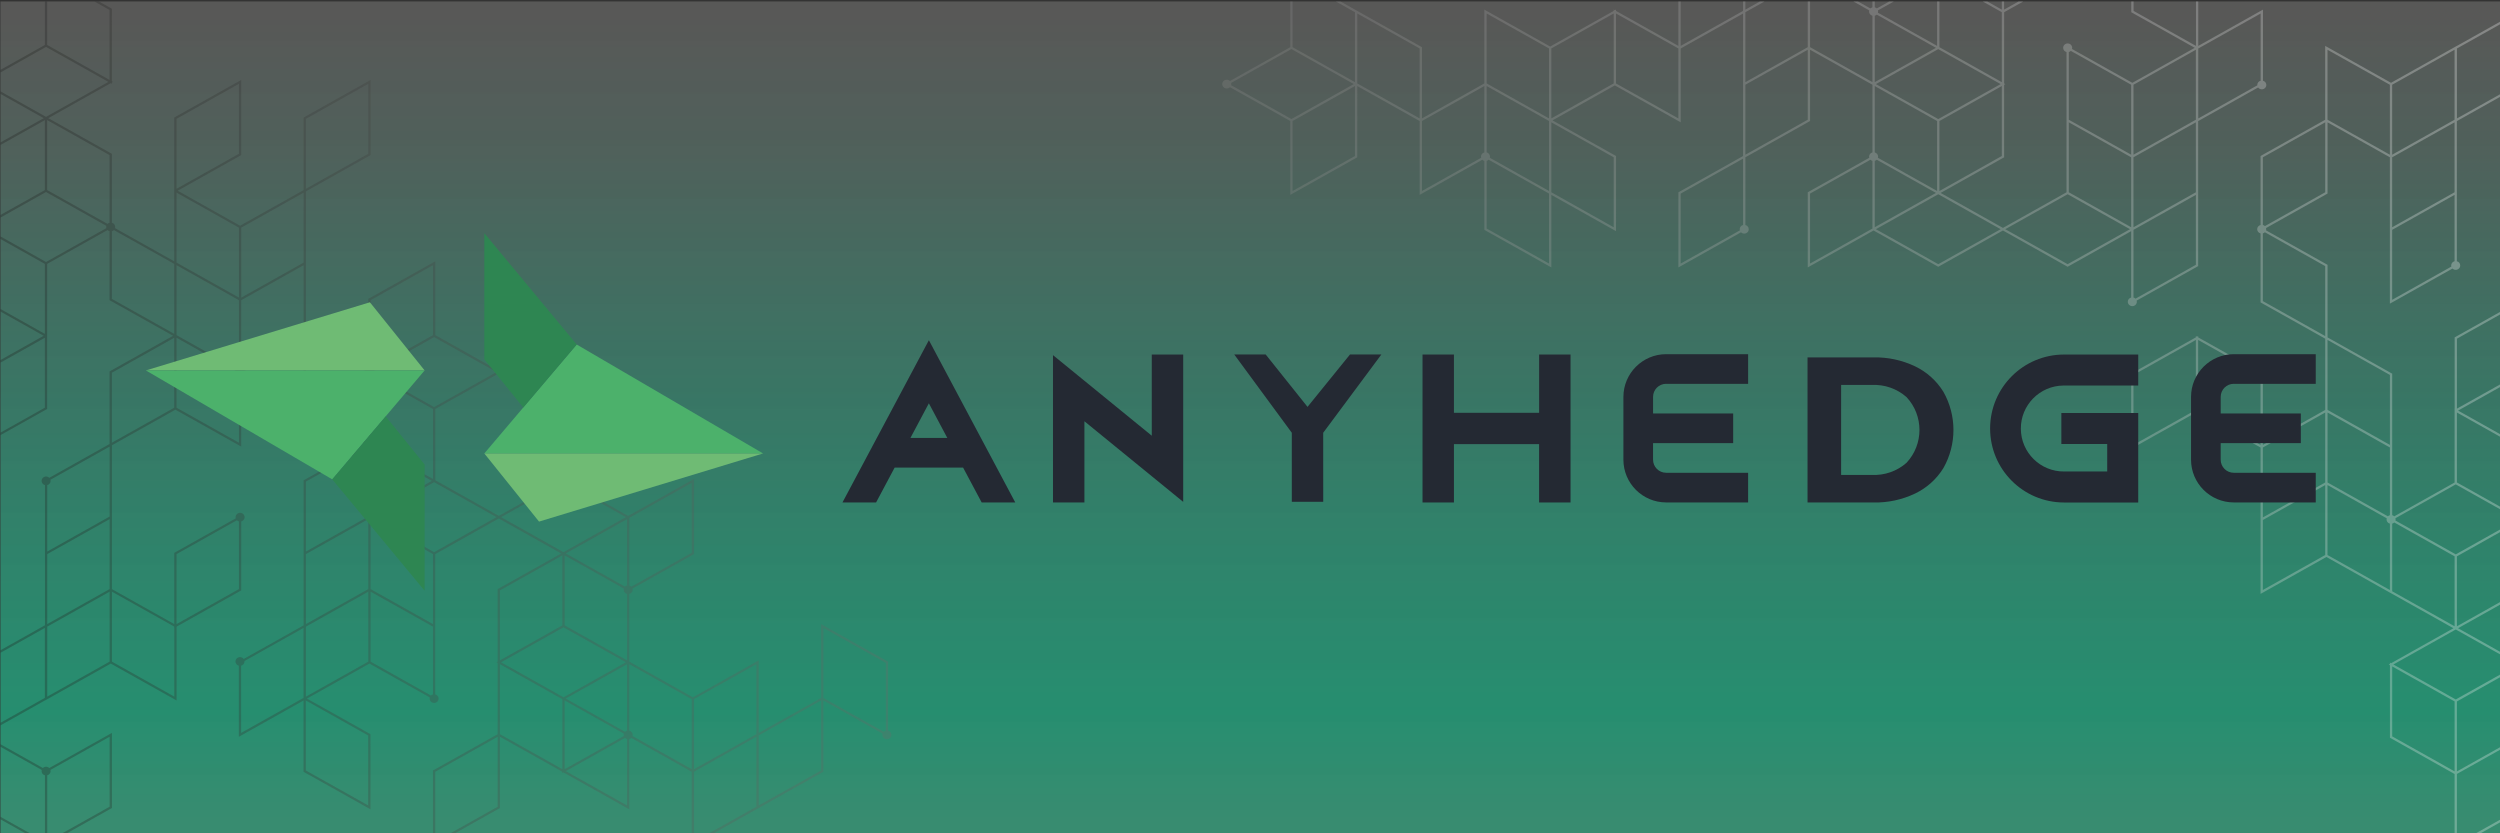<?xml version="1.0" encoding="utf-8"?>
<!-- Generator: Adobe Illustrator 27.3.1, SVG Export Plug-In . SVG Version: 6.00 Build 0)  -->
<svg version="1.1" id="Capa_1" xmlns="http://www.w3.org/2000/svg" xmlns:xlink="http://www.w3.org/1999/xlink" x="0px" y="0px"
	 viewBox="0 0 1500 500" style="enable-background:new 0 0 1500 500;" xml:space="preserve">
<rect x="0" y="0" width="1500" height="500" fill="#333333" stroke="none"/>
<style type="text/css">
	.st0{clip-path:url(#SVGID_00000049926318725598020520000001867204008906816659_);}
	.st1{fill:url(#SVGID_00000008113678437588472310000002811672412321115814_);}
	
		.st2{clip-path:url(#SVGID_00000167389919213058330390000011023772211174880187_);fill:url(#SVGID_00000047048429135412332950000003584657148320425881_);}
	.st3{fill:#4CB16B;}
	.st4{fill:#6FBB74;}
	.st5{fill:#2E8652;}
	.st6{fill:#242933;}
</style>
<g>
	<defs>
		<rect id="SVGID_1_" x="0.25" y="0.87" width="1500" height="500"/>
	</defs>
	<clipPath id="SVGID_00000178182051353416191840000003402282464053241013_">
		<use xlink:href="#SVGID_1_"  style="overflow:visible;"/>
	</clipPath>
	<g style="clip-path:url(#SVGID_00000178182051353416191840000003402282464053241013_);">
		<g id="Capa_2_00000111175066754578635200000009921497898773821589_">
			<g>
				
					<linearGradient id="SVGID_00000094595429103716201360000007202374421245119157_" gradientUnits="userSpaceOnUse" x1="748.788" y1="493.339" x2="748.788" y2="11.522" gradientTransform="matrix(1 0 0 -1 0 502)">
					<stop  offset="0" style="stop-color:#585857"/>
					<stop  offset="0.171" style="stop-color:#51635D;stop-opacity:0.949"/>
					<stop  offset="0.474" style="stop-color:#3A816D;stop-opacity:0.858"/>
					<stop  offset="0.869" style="stop-color:#22AE85;stop-opacity:0.739"/>
					<stop  offset="1" style="stop-color:#3AB28A;stop-opacity:0.7"/>
				</linearGradient>
				
					<rect x="-11.68" y="-3.67" style="fill:url(#SVGID_00000094595429103716201360000007202374421245119157_);" width="1520.93" height="506.98"/>
				<g>
					<g>
						<defs>
							
								<rect id="SVGID_00000121247881026423933400000003146466127645283749_" x="-11.68" y="-3.67" width="1520.93" height="506.98"/>
						</defs>
						<clipPath id="SVGID_00000032618695955887892680000011489290769122636688_">
							<use xlink:href="#SVGID_00000121247881026423933400000003146466127645283749_"  style="overflow:visible;"/>
						</clipPath>
						
							<linearGradient id="SVGID_00000002385675964708134230000001484461911600842399_" gradientUnits="userSpaceOnUse" x1="-12.571" y1="276.679" x2="1513.642" y2="276.679" gradientTransform="matrix(1 0 0 -1 0 502)">
							<stop  offset="0" style="stop-color:#FFFFFF"/>
							<stop  offset="5.028069e-03" style="stop-color:#1E1E1C;stop-opacity:0.3"/>
							<stop  offset="1" style="stop-color:#F6F6F6;stop-opacity:0.3"/>
						</linearGradient>
						
							<path style="clip-path:url(#SVGID_00000032618695955887892680000011489290769122636688_);fill:url(#SVGID_00000002385675964708134230000001484461911600842399_);" d="
							M532.85,438.37v-41.39l-40.19-22.54v44.3l-37.43,20.99V396.2l-39.5,22.15l-38.12-21.38v-40.61c1.16-0.3,2.02-1.31,2.02-2.53
							c0-0.24-0.04-0.47-0.11-0.69l36.56-20.5l0.35-0.2v-45.08l-39.5,22.15l-38.81-21.77l-38.81,21.77l-38.12-21.38v-42.75
							l39.5-22.15l-39.5-22.15v-44.31l-39.85,22.35l-0.35,0.2v42.76l-35.52-19.91c0.06-0.22,0.11-0.45,0.11-0.69
							c0-1.22-0.86-2.24-2.02-2.53v-84.14l38.46-21.57l0.35-0.2V47.97l-39.85,22.35l-0.35,0.2v43.53l-38.12,21.38l-37.43-21
							l37.78-21.18l0.35-0.2V47.97L104.9,70.31l-0.35,0.2v86.29l-35.52-19.91c0.06-0.22,0.11-0.45,0.11-0.69
							c0-1.22-0.86-2.24-2.02-2.53V92.28L28.99,70.9l37.43-20.99l0.69,0.38v-0.78l0.69-0.38l-0.69-0.38V5.22l-36.9-20.69
							c0.06-0.22,0.11-0.45,0.11-0.69c0-1.45-1.22-2.63-2.71-2.63s-2.71,1.18-2.71,2.63c0,1.22,0.86,2.24,2.02,2.53v40.61
							l-39.5,22.15l38.81,21.77l-37.77,21.18l-0.35,0.2v43.53l-0.69,0.38l0.69,0.38v43.53l38.1,21.37l-37.79,21.19l-0.35,0.19v45.08
							l39.85-22.35l0.35-0.2v-42.77l0.03,0.02v-44.3l36.2-20.3c0.33,0.33,0.76,0.56,1.23,0.68v41.39l38.12,21.37l-37.77,21.18
							l-0.35,0.2v43.55l-36.16,20.28c-0.49-0.48-1.17-0.78-1.92-0.78c-1.49,0-2.71,1.18-2.71,2.63c0,1.22,0.86,2.24,2.02,2.53v84.1
							l-38.52,21.61l-0.35,0.2v45.08l0.06-0.04v42.79l38.81,21.77v0.78l0.69-0.38l0.69,0.38v-0.77l38.46-21.57l0.35-0.2v-45.08
							l-37.58,21.08c-0.49-0.48-1.17-0.78-1.92-0.78s-1.43,0.3-1.92,0.78l-35.54-19.93l36.77-20.62v0.04l39.5-22.15l39.5,22.15
							v-44.32l38.43-21.55l0.35-0.2v-41.39c1.16-0.3,2.02-1.31,2.02-2.53c0-1.45-1.22-2.63-2.71-2.63c-1.49,0-2.71,1.18-2.71,2.63
							c0,0.24,0.04,0.47,0.11,0.69l-36.56,20.5l-0.35,0.2v42.74l-37.4-20.97v-86.3l38.09-21.36l39.5,22.15v-44.3l36.2-20.3
							c0.33,0.33,0.76,0.56,1.23,0.68v41.39l36.9,20.69c-0.06,0.22-0.11,0.45-0.11,0.69s0.04,0.47,0.11,0.69l-36.56,20.5l-0.35,0.2
							v87.01l-35.97,20.17c-0.49-0.67-1.29-1.11-2.2-1.11c-1.49,0-2.71,1.18-2.71,2.63c0,1.22,0.86,2.24,2.02,2.53v42.65
							l38.81-21.77v42.75l40.19,22.54V440.5l-38.09-21.35l37.45-21.01l36.21,20.31c-0.06,0.22-0.11,0.45-0.11,0.69
							c0,1.45,1.22,2.63,2.71,2.63c1.49,0,2.71-1.18,2.71-2.63c0-1.22-0.86-2.24-2.02-2.53v-84.14l38.12-21.38l37.43,21
							l-37.77,21.18l-0.35,0.2v43.53l-0.69,0.38l0.69,0.38v42.76l-38.46,21.57l-0.35,0.2v45.08l39.85-22.35l0.35-0.2v-42.75
							l37.43,20.99v0.78l0.69-0.38l39.5,22.15v-42.15c0.47-0.13,0.9-0.36,1.23-0.68l36.2,20.3v44.29l38.81-21.77v0.01l39.85-22.35
							l0.35-0.2V420.3l35.52,19.91c-0.06,0.22-0.11,0.45-0.11,0.69c0,1.45,1.22,2.63,2.71,2.63c1.49,0,2.71-1.18,2.71-2.63
							C534.86,439.68,534,438.67,532.85,438.37z M105.93,71.28l37.43-20.99v41.98l-37.43,20.99V71.28z M26.9,244.63l-37.43,20.99
							v-41.98l37.43-20.99V244.63z M65.77,442.05v41.98l-37.43,20.99v-39.84c1.16-0.3,2.02-1.31,2.02-2.53
							c0-0.24-0.04-0.47-0.11-0.69L65.77,442.05z M26.95,465.19v39.84l-37.43-20.99v-41.98l35.52,19.91
							c-0.06,0.22-0.11,0.45-0.11,0.69C24.94,463.88,25.8,464.89,26.95,465.19z M453.84,440.5l-37.43,20.99v-41.98l37.43-20.99
							V440.5z M376.22,438.37c-0.47,0.13-0.89,0.36-1.23,0.68l-35.51-19.91l36.74-20.6V438.37z M338.8,375.22v-41.98l35.52,19.91
							c-0.06,0.22-0.11,0.45-0.11,0.69c0,1.22,0.86,2.24,2.02,2.53v39.84L338.8,375.22z M376.22,351.3
							c-0.47,0.13-0.89,0.36-1.23,0.68l-35.51-19.91l36.74-20.6V351.3z M338.1,376.38l37.43,20.99l-17,9.53l-20.42,11.46
							l-37.43-20.99l17-9.53L338.1,376.38z M338.8,420.29l35.52,19.92c-0.06,0.22-0.11,0.45-0.11,0.69s0.04,0.47,0.11,0.69
							l-35.52,19.92V420.29z M415.03,331.69l-36.2,20.3c-0.33-0.33-0.76-0.56-1.23-0.68V310.7l37.43-20.99V331.69z M222.36,264.25
							v-39.84l37.43,20.99v41.98l-35.52-19.91c0.06-0.22,0.11-0.45,0.11-0.69C224.38,265.56,223.52,264.54,222.36,264.25z
							 M222.36,269.32c0.47-0.13,0.9-0.36,1.23-0.68l35.51,19.91l-36.74,20.6L222.36,269.32L222.36,269.32z M260.48,244.24
							l-37.43-20.99l18.36-10.29l19.07-10.7l37.43,20.99L260.48,244.24z M222.36,180.11l37.43-21v41.98l-37.43,20.99V180.11z
							 M183.55,71.28l37.43-20.99v41.98l-37.43,20.99V71.28z M182.17,157.57l-12.24,6.87l-25.18,14.12v-41.98l37.43-20.99
							L182.17,157.57L182.17,157.57z M143.36,222.09l-18.72-10.5l-18.72-10.5v-41.98l18.72,10.5l18.72,10.5V222.09z M105.93,115.59
							l37.43,20.99v41.98l-18.72-10.5l-18.72-10.5V115.59z M65.74,133.66c-0.47,0.13-0.89,0.36-1.23,0.68l-36.2-20.3V72.06
							l37.43,20.99L65.74,133.66L65.74,133.66z M65.74,5.99v41.98l-37.43-21v-40.61c0.47-0.13,0.89-0.36,1.23-0.68L65.74,5.99z
							 M27.62,28.14l37.43,21l-36.74,20.6l0,0l-0.69,0.38l-0.69-0.38l0,0l-36.74-20.6L27.62,28.14z M-10.51,93.05l37.43-20.99v41.98
							l-37.43,20.99L-10.51,93.05L-10.51,93.05z M-10.51,137.35l37.43,21v41.98l-37.43-20.99L-10.51,137.35L-10.51,137.35z
							 M27.62,157.19l-37.43-21l17-9.53l20.42-11.46l36.21,20.31c-0.06,0.22-0.11,0.45-0.11,0.69s0.04,0.46,0.11,0.69L27.62,157.19z
							 M67.12,138.72c0.47-0.13,0.89-0.36,1.23-0.68l36.2,20.3v41.98l-37.43-20.99L67.12,138.72L67.12,138.72z M67.12,223.64
							l37.43-20.99v41.98l-37.43,20.99L67.12,223.64L67.12,223.64z M28.34,291.08c1.16-0.3,2.02-1.31,2.02-2.53
							c0-0.24-0.04-0.47-0.11-0.69l35.52-19.91v41.98l-37.43,20.99L28.34,291.08L28.34,291.08z M65.77,353.45l-37.43,20.99v-41.98
							l37.43-20.99V353.45z M26.9,418.74l-37.43,20.99v-41.98l37.43-21V418.74z M28.34,375.99l37.43-20.99v41.98l-37.43,20.99
							L28.34,375.99L28.34,375.99z M105.93,332.46l36.2-20.3c0.33,0.33,0.76,0.56,1.23,0.68v40.61l-37.43,20.99V332.46z
							 M104.58,376.74v41.22l-37.43-20.99v-41.98l37.4,20.97v0.79L104.58,376.74z M143.36,265.62l-37.43-20.99v-41.98l18.72,10.5
							l18.72,10.5V265.62z M144.74,222.09v-41.98l21.39-11.99l16.04-9v39.83c-1.16,0.3-2.02,1.31-2.02,2.53
							c0,0.24,0.04,0.47,0.11,0.69L144.74,222.09z M183.55,244.63v-40.61c0.47-0.13,0.89-0.36,1.23-0.68l36.2,20.3v40.61
							c-0.47,0.13-0.89,0.36-1.23,0.68L183.55,244.63z M183.55,288.94l36.2-20.3c0.33,0.33,0.76,0.56,1.23,0.68v40.61l-0.69,0.38
							l0,0l-36.74,20.6L183.55,288.94L183.55,288.94z M183.55,375.99l37.43-20.99v41.98l-37.43,20.99V375.99z M220.98,353.45
							l-37.43,20.99v-41.98l37.43-20.99V353.45z M144.68,439.73V399.4c1.16-0.3,2.02-1.31,2.02-2.53c0-0.08-0.02-0.16-0.03-0.24
							l35.44-19.88v41.98L144.68,439.73z M220.92,483.26l-37.43-20.99v-41.98l37.43,20.99V483.26z M259.79,416.6
							c-0.47,0.13-0.89,0.36-1.23,0.68l-36.2-20.3v-41.98l37.43,20.99V416.6z M222.36,353.45v-41.98l37.43,21v41.98L222.36,353.45z
							 M260.48,331.3l-37.43-21l37.43-20.99l0.69,0.38l0,0l36.74,20.6L260.48,331.3z M338.1,289.31l37.43,20.99l-36.74,20.6l0,0
							l-0.69,0.38l-0.69-0.38l0,0l-36.74-20.6L338.1,289.31z M299.99,354.23l37.43-20.99v41.98l-37.43,20.99V354.23z M298.6,484.05
							l-37.43,20.99v-41.98l37.43-20.99V484.05z M299.99,440.51v-41.98l37.43,20.99v41.98L299.99,440.51z M339.49,462.67L375,442.76
							c0.33,0.33,0.76,0.56,1.23,0.68v39.84L339.49,462.67z M377.61,438.37v-39.84l37.43,20.99v41.98l-35.52-19.91
							c0.06-0.22,0.11-0.45,0.11-0.68C379.62,439.68,378.76,438.67,377.61,438.37z M416.42,505.02v-41.97l37.43-21v41.98
							L416.42,505.02z M492.65,462.28l-37.43,20.99v-41.98l37.43-20.99V462.28z M494.04,418.75v-41.98l37.43,20.99v40.61
							c-0.47,0.13-0.89,0.36-1.23,0.68L494.04,418.75z M1513.64,398.7l-38.81-21.77l37.77-21.18l0.35-0.2v-43.53l0.69-0.38
							l-0.69-0.38v-43.53l-38.1-21.37l37.79-21.19l0.35-0.2v-45.08l-39.85,22.35l-0.35,0.2v42.77l-0.03-0.02v44.31l-36.2,20.3
							c-0.33-0.33-0.76-0.56-1.23-0.68v-84.91l-38.81-21.77V158.9l-36.9-20.69c0.06-0.22,0.11-0.45,0.11-0.69s-0.04-0.46-0.11-0.69
							l36.55-20.5l0.35-0.2V73.4l37.4,20.97v87.83l37.58-21.08c0.49,0.48,1.17,0.78,1.92,0.78c1.49,0,2.71-1.18,2.71-2.63
							c0-1.22-0.86-2.24-2.02-2.53V72.66l38.52-21.61l0.35-0.2V5.77l-38.87,21.8v-0.04l-39.5,22.15l-39.5-22.15v44.32l-38.43,21.55
							l-0.35,0.2v41.39c-1.16,0.3-2.02,1.31-2.02,2.53s0.86,2.24,2.02,2.53v41.39l38.81,21.77v42.75l-37.43,20.99v-42.76
							l-38.81-21.77v-0.78l-0.69,0.38l-0.69-0.38v0.77l-38.46,21.57l-0.35,0.2v45.1l37.58-21.08c0.49,0.48,1.17,0.78,1.92,0.78
							c0.75,0,1.43-0.3,1.92-0.78l36.2,20.3v87.84l39.5-22.15l38.12,21.38l0,0l38.12,21.38l-37.43,21l-0.69-0.38v0.78l-0.69,0.38
							l0.69,0.38v43.53l38.81,21.77v40.61c-1.16,0.3-2.02,1.31-2.02,2.53c0,1.45,1.22,2.63,2.71,2.63c1.49,0,2.71-1.18,2.71-2.63
							c0-0.24-0.04-0.47-0.11-0.69l36.56-20.5l0.35-0.2v-45.08l-38.81,21.77v-41.98L1513.64,398.7z M1474.17,203.2l37.43-20.99
							v41.98l-37.43,20.99V203.2z M1511.57,354.77l-37.42,21v-41.98l37.43-20.99L1511.57,354.77L1511.57,354.77z M1511.57,310.47
							l-37.42-20.99V247.5l37.43,21L1511.57,310.47L1511.57,310.47z M1473.45,290.64l37.43,20.99l-17,9.53l-20.42,11.46
							l-36.21-20.31c0.06-0.22,0.11-0.45,0.11-0.69s-0.04-0.47-0.11-0.69L1473.45,290.64z M1433.95,268.5v40.61
							c-0.47,0.13-0.9,0.36-1.23,0.68l-17.48-9.8l-18.72-10.5v-41.98l18.72,10.5L1433.95,268.5z M1435.3,94.38l37.43-20.99v41.98
							l-37.43,20.99L1435.3,94.38L1435.3,94.38z M1435.3,179.88V137.9l37.43-20.99v39.83c-1.16,0.3-2.02,1.31-2.02,2.53
							c0,0.24,0.04,0.47,0.11,0.69L1435.3,179.88z M1474.17,29.09L1511.6,8.1v41.98l-37.43,20.99V29.09z M1472.73,71.83
							l-37.43,20.99V50.84l37.43-20.99V71.83z M1396.49,29.86l37.43,20.99v41.98l-37.4-20.97v-0.79l-0.03,0.02L1396.49,29.86
							L1396.49,29.86z M1395.14,73.38v41.98l-36.2,20.3c-0.33-0.33-0.76-0.56-1.23-0.68V94.38L1395.14,73.38z M1357.7,180.66v-40.62
							c0.47-0.13,0.89-0.35,1.23-0.68l36.2,20.3v41.98L1357.7,180.66z M1433.95,224.96v41.98l-18.72-10.5l-18.72-10.5v-41.98
							L1433.95,224.96z M1280.08,266.94v-41.98l37.43-20.99v39.84c-1.16,0.3-2.02,1.31-2.02,2.53c0,0.24,0.04,0.47,0.11,0.68
							L1280.08,266.94z M1318.89,243.81v-39.84l37.43,20.99v41.98l-35.52-19.91c0.06-0.21,0.11-0.45,0.11-0.68
							C1320.91,245.12,1320.06,244.1,1318.89,243.81z M1357.7,268.5l37.43-20.99v41.98l-37.43,20.99V268.5z M1357.7,312.02
							l37.43-20.99v41.98L1357.7,354V312.02z M1396.51,333.02v-41.98l18.72,10.5l16.8,9.43c-0.06,0.22-0.11,0.45-0.11,0.68
							c0,1.22,0.86,2.24,2.02,2.53v39.84L1396.51,333.02z M1435.33,314.17c0.47-0.13,0.89-0.36,1.23-0.68l36.2,20.3v41.98
							l-37.43-20.99V314.17z M1472.76,378.09L1472.76,378.09l0.69-0.38l0.69,0.38l0,0l36.74,20.6l-37.43,20.99l-37.43-20.99
							L1472.76,378.09z M1435.33,399.86l37.43,20.99v41.98l-37.43-20.99V399.86z M1511.57,443.38v41.98l-36.2,20.3
							c-0.33-0.33-0.76-0.56-1.23-0.68v-40.61L1511.57,443.38z M1282.1,181.05c0-0.24-0.04-0.46-0.11-0.69l36.56-20.5l0.35-0.19
							V72.66l35.98-20.18c0.49,0.67,1.29,1.11,2.2,1.11c1.49,0,2.71-1.18,2.71-2.63c0-1.22-0.86-2.24-2.02-2.53V5.78l-38.81,21.77
							V-15.2l-40.19-22.54V7.34l38.09,21.35l-37.45,21.01l-36.21-20.31c0.06-0.22,0.11-0.45,0.11-0.69c0-1.45-1.22-2.63-2.71-2.63
							c-1.49,0-2.71,1.18-2.71,2.63c0,1.22,0.86,2.24,2.02,2.53v39.83l0,0v44.31l-38.12,21.38l-37.43-20.99l37.77-21.18l0.35-0.2
							V50.85l0.69-0.38l-0.69-0.38V7.33l38.46-21.57l0.35-0.2v-45.08l-39.85,22.35l-0.35,0.2V5.78l-37.43-20.99V-16l-0.69,0.38
							l-39.5-22.15V4.39c-0.47,0.13-0.9,0.36-1.23,0.68l-36.2-20.3v-44.29l-38.81,21.77v-0.01l-39.85,22.35l-0.35,0.2v42.75
							L969.6,6.54V5.77l-0.69,0.38l-0.69-0.38v0.78L930.1,27.93L890.6,5.77v44.3l-37.43,20.99V28.31L812.98,5.77l0,0l-38.81-21.77
							v44.31l-36.2,20.3c-0.49-0.48-1.17-0.78-1.92-0.78c-1.49,0-2.71,1.18-2.71,2.63s1.22,2.63,2.71,2.63
							c0.75,0,1.43-0.3,1.92-0.78l36.2,20.3v44.31l39.85-22.35l0.35-0.2V51.63l37.43,20.99v44.3l37.58-21.08
							c0.33,0.33,0.76,0.56,1.23,0.68v41.39l40.19,22.54v-43.53l38.81,21.77V93.6l-38.12-21.37l37.42-20.99l39.51,22.15v-44.3
							l37.43-20.99v85.52l-38.46,21.57l-0.35,0.19v45.08l37.58-21.08c0.49,0.48,1.17,0.78,1.92,0.78c1.49,0,2.71-1.18,2.71-2.63
							c0-1.22-0.86-2.24-2.02-2.53V94.38l38.46-21.58l0.35-0.2V29.85l37.43,20.99v40.61c-1.16,0.3-2.02,1.31-2.02,2.53
							c0,0.24,0.04,0.46,0.11,0.69l-36.56,20.5l-0.35,0.2v45.08l39.5-22.15l38.81,21.77l38.81-21.77l38.81,21.77l38.12-21.38v39.83
							c-1.16,0.3-2.02,1.31-2.02,2.53c0,1.45,1.22,2.63,2.71,2.63C1280.89,183.68,1282.1,182.5,1282.1,181.05z M1317.52,158.89
							l-36.2,20.3c-0.33-0.33-0.76-0.56-1.23-0.68V137.9l0.69-0.38l0,0l36.74-20.6V158.89z M1241.27,73.38l37.43,20.99v41.98
							l-37.43-20.99V73.38z M1280.08,94.38l37.43-20.99v41.98l-37.43,20.99V94.38z M1317.52,71.83l-37.43,20.99V50.84l37.43-20.99
							V71.83z M1356.39,8.1v40.32c-1.16,0.3-2.02,1.31-2.02,2.53c0,0.08,0.02,0.16,0.03,0.25l-35.44,19.88V29.1L1356.39,8.1z
							 M1280.15-35.43l37.43,20.99v41.98l-37.43-20.99V-35.43z M1241.27,31.22c0.47-0.13,0.89-0.36,1.23-0.68l36.2,20.3v41.98
							l-37.43-20.99V31.22z M1162.96,71.45l-37.43-20.99l17-9.53l20.42-11.46l37.43,20.99l-17,9.53L1162.96,71.45z M1124.84,9.46
							c0.47-0.13,0.89-0.36,1.23-0.68l35.51,19.91l-36.74,20.6V9.46z M1162.27,27.53l-35.52-19.91c0.06-0.22,0.11-0.45,0.11-0.69
							c0-0.24-0.04-0.46-0.11-0.69l35.52-19.91V27.53z M1162.27,72.61v41.98l-35.52-19.92c0.06-0.22,0.11-0.45,0.11-0.68
							c0-1.22-0.86-2.24-2.02-2.53V51.62L1162.27,72.61z M1124.84,96.52c0.47-0.13,0.89-0.36,1.23-0.68l35.51,19.91l-36.74,20.6
							V96.52z M1201.08,93.6l-37.43,21V72.61l37.43-20.99V93.6z M1202.46-36.22l37.43-20.99v41.98l-37.43,20.99V-36.22z
							 M1201.08,7.31V49.3l-37.43-20.99v-41.98L1201.08,7.31z M1161.59-14.85l-35.51,19.91c-0.33-0.33-0.76-0.56-1.23-0.68v-39.84
							L1161.59-14.85z M1084.65-57.2v41.98l-37.43,20.99v-41.98L1084.65-57.2z M968.22,8.08v41.98l-37.43,20.99V29.07L968.22,8.08z
							 M891.98,8.08l37.43,20.99v41.98l-18.72-10.5l-18.72-10.5L891.98,8.08L891.98,8.08z M929.41,114.59l-18.72-10.5l-16.8-9.43
							c0.06-0.22,0.11-0.45,0.11-0.69c0-1.22-0.86-2.24-2.02-2.53V51.6l18.72,10.5l18.72,10.5V114.59z M851.79,71.05l-37.43-20.99
							V8.08l37.43,20.99V71.05z M775.55-13.68l37.43,21V49.3l-37.43-20.99V-13.68z M738.65,49.76l36.21-20.31l37.43,20.99l-17,9.53
							l-20.42,11.46l-36.21-20.31c0.06-0.22,0.11-0.45,0.11-0.69C738.77,50.19,738.71,49.99,738.65,49.76z M812.98,93.6l-37.43,21
							V72.61l37.43-20.99V93.6z M853.17,114.59V72.61l37.43-20.99v39.84c-1.16,0.3-2.02,1.31-2.02,2.53c0,0.24,0.04,0.46,0.11,0.69
							L853.17,114.59z M929.41,158.11l-37.43-20.99V96.51c0.47-0.13,0.89-0.36,1.23-0.68l17.48,9.8l18.72,10.5L929.41,158.11
							L929.41,158.11z M968.22,136.35l-37.43-20.99V73.39l37.43,20.99V136.35z M1007.03,71.06L969.6,50.08V8.09l37.43,20.99V71.06z
							 M1008.41,27.53v-41.98l37.43-20.99V6.54L1008.41,27.53z M1084.65-13.67v41.98l-37.43,20.99V7.33L1084.65-13.67z
							 M1008.41,158.13v-41.98l37.43-20.99v39.84c-1.16,0.3-2.02,1.31-2.02,2.53c0,0.24,0.04,0.46,0.11,0.69L1008.41,158.13z
							 M1084.65,71.83l-37.43,21V50.84l37.43-20.99V71.83z M1086.03-13.68l35.52,19.91c-0.06,0.22-0.11,0.45-0.11,0.68
							c0,1.22,0.86,2.24,2.02,2.53v39.84l-37.43-20.99V-13.68z M1086.03,116.14l36.2-20.3c0.33,0.33,0.76,0.56,1.23,0.68v40.61
							l-37.43,20.99V116.14z M1162.96,158.51l-37.43-20.99l36.74-20.6l0,0l0.69-0.38l0.69,0.38l0,0l36.74,20.6L1162.96,158.51z
							 M1203.15,137.52l37.43-20.99l37.43,20.99l-37.43,20.99L1203.15,137.52z"/>
					</g>
				</g>
			</g>
		</g>
		<g id="Capa_1_00000039113655880378788240000018037856557778213041_">
			<g>
				<path class="st3" d="M290.59,272.07l55.43-65.36l111.82,65.36H290.59z"/>
				<path class="st4" d="M290.59,272.07h167.24l-134.41,40.89L290.59,272.07z"/>
				<path class="st5" d="M290.59,139.9l55.43,66.8l-32.06,37.8l-23.37-28.88V139.9z"/>
				<path class="st4" d="M254.77,222.25H87.53l134.41-40.89L254.77,222.25z"/>
				<path class="st3" d="M254.77,222.26l-55.43,65.36L87.53,222.26L254.77,222.26L254.77,222.26z"/>
				<path class="st5" d="M254.77,354.42l-55.43-66.8l32.06-37.8l23.37,28.88V354.42z"/>
				<path class="st6" d="M589.01,301.49h20.16l-51.84-97.37l-51.86,97.37h20.17l11.14-20.92h41.08L589.01,301.49z M546.27,262.75
					l11.05-20.77l11.06,20.77H546.27z"/>
				<path class="st6" d="M650.65,301.49h-18.86v-88.41l59.27,48.35V212.7h18.86v88.42l-59.27-48.36V301.49z"/>
				<path class="st6" d="M828.84,212.67l-34.92,46.99l0.02,41.42h-18.86v-41.42l-34.54-46.98h18.86l25.11,31.45l25.49-31.45
					L828.84,212.67z"/>
				<path class="st6" d="M1281.27,212.72h-42.77c-24.51-0.02-44.4,19.83-44.43,44.35c-0.02,24.51,19.83,44.4,44.35,44.43l0,0h44.52
					v-53.7h-46.13v18.6h27.51v16.49h-25.82c-14.24,0.12-25.87-11.34-25.99-25.58c-0.12-14.24,11.34-25.87,25.58-25.99
					c0.13,0,0.28,0,0.41,0h44.44v-18.6L1281.27,212.72L1281.27,212.72z"/>
				<path class="st6" d="M999.68,230.31h49.19V212.5h-49.19c-14.15,0.03-25.61,11.49-25.64,25.64v37.68
					c0.02,14.15,11.48,25.62,25.64,25.64h49.19v-17.8h-49.19c-4.34-0.01-7.84-3.51-7.85-7.85v-9.94h48.08v-17.8h-48.07v-9.94
					c0-4.34,3.51-7.85,7.85-7.85"/>
				<path class="st6" d="M1340.26,230.31h49.19V212.5h-49.19c-14.15,0.02-25.61,11.48-25.64,25.64v37.68
					c0.02,14.15,11.48,25.62,25.64,25.64h49.19v-17.8h-49.19c-4.34,0-7.84-3.51-7.85-7.85v-9.94h48.08v-17.8h-48.07v-9.94
					c0-4.34,3.51-7.85,7.85-7.85"/>
				<path class="st6" d="M942.32,212.71v88.78h-18.87v-35.01h-51.09v35.01h-18.85v-88.78h18.85v34.97h51.11v-34.97H942.32z"/>
				<path class="st6" d="M1084.52,214.43h39.55c8.67-0.18,17.24,1.67,25.06,5.41c6.98,3.36,12.84,8.65,16.91,15.24
					c8.04,14.2,8.04,31.58,0,45.77c-4.06,6.59-9.94,11.88-16.91,15.24c-7.82,3.73-16.4,5.59-25.06,5.41h-39.55V214.43z
					 M1123.07,284.95c7.63,0.38,15.1-2.22,20.84-7.27c10.36-11.1,10.36-28.33,0-39.43c-5.73-5.05-13.21-7.66-20.84-7.28h-18.4v53.98
					L1123.07,284.95z"/>
			</g>
		</g>
	</g>
</g>
</svg>
